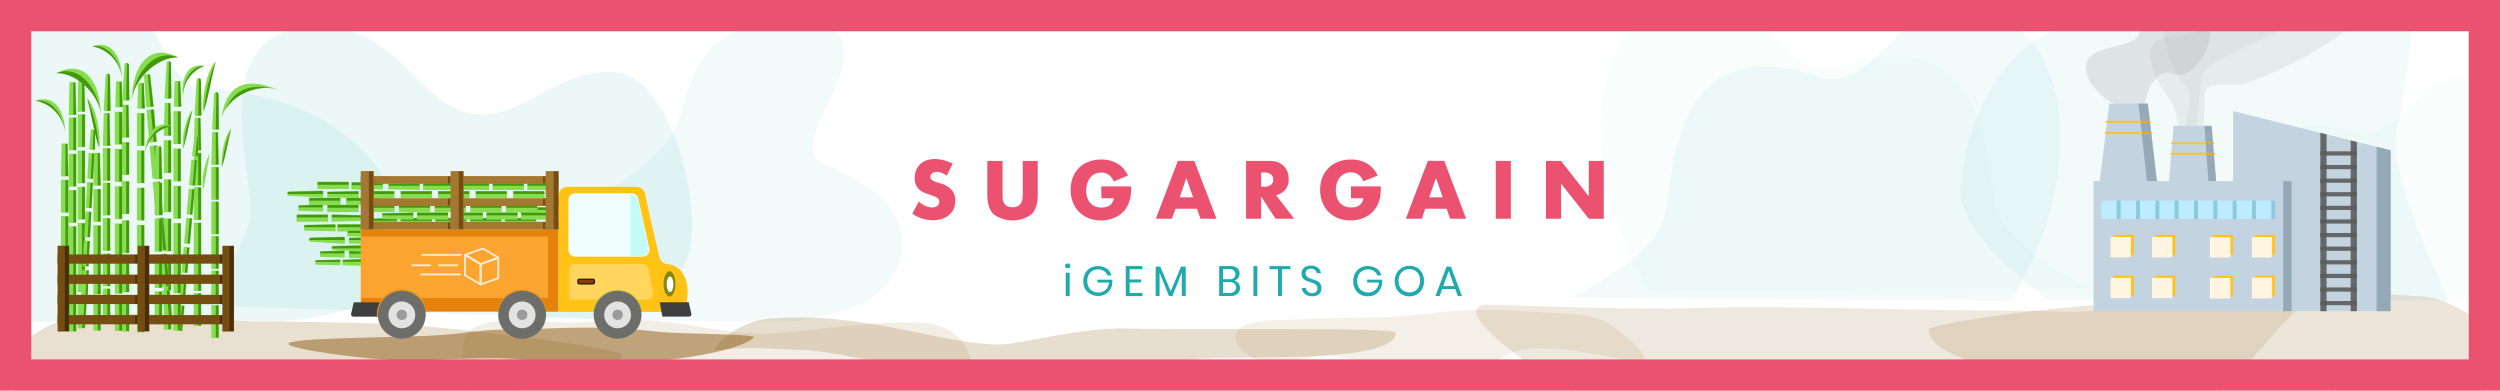 <svg xmlns="http://www.w3.org/2000/svg" xmlns:xlink="http://www.w3.org/1999/xlink" viewBox="0 0 640 100"><defs><style>.cls-1,.cls-31,.cls-41{fill:none;}.cls-19,.cls-2{fill:#fff;}.cls-3,.cls-4{fill:#3bb7b1;}.cls-10,.cls-3{opacity:0.1;}.cls-4{opacity:0.07;}.cls-5{fill:#79d1ca;opacity:0.15;}.cls-6{fill:#7de2db;opacity:0.05;}.cls-10,.cls-11,.cls-12,.cls-13,.cls-7,.cls-8,.cls-9{fill:#8e5c13;}.cls-7{opacity:0.5;}.cls-38,.cls-8{opacity:0.19;}.cls-9{opacity:0.16;}.cls-11{opacity:0.11;}.cls-12{opacity:0.2;}.cls-13{opacity:0.14;}.cls-14{fill:#87dd50;}.cls-15{fill:#43990b;}.cls-16{fill:#fca430;}.cls-17{fill:#ffc215;}.cls-18{fill:#e5820c;}.cls-19{opacity:0.31;}.cls-20{fill:#f0fffe;}.cls-21{clip-path:url(#clip-path);}.cls-22{fill:#c3fcf6;}.cls-23{fill:#3f3f3f;}.cls-24{fill:#e5921a;}.cls-25{fill:#6d6d6c;}.cls-26{fill:#e2e2e2;}.cls-27{fill:#9b9b9b;}.cls-28{fill:#ccc836;}.cls-29{fill:#838911;}.cls-30{opacity:0.76;}.cls-31{stroke:#fff;}.cls-31,.cls-41{stroke-linecap:round;stroke-linejoin:round;stroke-width:0.5px;}.cls-32{fill:#873e0c;stroke:#000;stroke-miterlimit:10;stroke-width:0.25px;}.cls-33{fill:#a37831;}.cls-34{fill:#754d12;}.cls-35{fill:#492e0b;}.cls-36,.cls-37,.cls-38{fill:#bababa;}.cls-36{opacity:0.36;}.cls-37{opacity:0.22;}.cls-39{fill:#c3d3e0;}.cls-40{fill:#95a9b7;}.cls-41{stroke:#ffc215;}.cls-41,.cls-46{opacity:0.9;}.cls-42{fill:#e8a613;}.cls-43{fill:#fff5e1;}.cls-44{fill:#bdebff;}.cls-45{fill:#8dcad8;}.cls-46{fill:#5b5b5b;}.cls-47{fill:#ea526f;}.cls-48{fill:#1faaad;}</style><clipPath id="clip-path"><path class="cls-1" d="M164.36,65.58H147.43a1.7,1.7,0,0,1-1.7-1.7V51.38a1.7,1.7,0,0,1,1.7-1.71h14.15A1.7,1.7,0,0,1,163.24,51L166,63.51A1.7,1.7,0,0,1,164.36,65.58Z"/></clipPath></defs><g id="TITLE"><rect class="cls-2" width="640" height="100"/></g><g id="Layer_23" data-name="Layer 23"><g id="cloud_bg" data-name="cloud bg"><path class="cls-3" d="M51.19,78.11S62.11,66,63.93,55.86,50,4.26,84.38,7c16.2,1.28,21.49,15.71,32.15,20.71,14.54,6.81,23.67-9.78,40.13-9.27,14.08.44,20.73,27.78,20.58,39.75-.27,21.45-23.66,23.41-23.66,23.41h0Z"/><path class="cls-4" d="M129.37,81.59s6.84-14.85,11.48-22.73c6.51-11.07,11.25-3.22,29.51-22,7.46-7.7,2.3-30.31,30.43-31.23,34.94-1.14-2.18,30.7,9.76,36.05C222,46.78,231,52.08,230.87,62.76c-.24,19.15-31.14,19.64-31.14,19.64h0Z"/><path class="cls-4" d="M524.54,76.74S502,61.2,502,49.25,510.16-.37,549.54,4.67C563.43,6.45,585.28-20,599.31-20.67c30.55-1.53,14,45.8,14,57.75S627,77,627,77Z"/><path class="cls-5" d="M-21.78,82.36S-2.5,60.58-2.5,49.28-35.8-19.89,14.11-19.89c20.7,0,25.79,42.16,37.3,42.57,25.33.9,51.3,13.21,52.46,42.41.64,15.81-33.09,17.27-33.09,17.27Z"/><path class="cls-6" d="M535.08,73.74S513.14,64,510.77,52.26s-2-47.73-39.6-34.95C457.9,21.82,449-3.23,435.07-1.13,404.83,3.44,409,36.43,411.34,48.15s10.81,26.49,10.81,26.49Z"/><path class="cls-6" d="M555.39,76.16s16.38-7.3,18.15-16S575,24.48,603.11,34c9.91,3.37,16.58-15.33,26.95-13.77,22.58,3.42,19.49,28.05,17.71,36.8s-8.06,19.78-8.06,19.78Z"/><path class="cls-4" d="M402,76.18s21.93-9.76,24.31-21.47,2-47.73,39.59-35C479.13,24.26,488.07-.79,502,1.31c30.24,4.58,26.1,37.57,23.73,49.28s-10.81,26.49-10.81,26.49Z"/></g><g id="ground"><path class="cls-7" d="M192.94,86.44c-5.23,4.46-26.61,6.48-37.58,7-9.64.41-22-1.75-27.54-1.79-11.38-.07-20.33,1-25.2.72-11.05-.6-28.77-3-28.77-4.38s21.89-1.53,35.11-2c8.89-.34,14.83-1.65,18.86-1.6,11.47.14,22.13-1.58,40.62.53C175.33,85.62,194.15,85.41,192.94,86.44Z"/><path class="cls-8" d="M2.1,92.43C4.42,93.5.17,112.43,14.39,113c11.85.44,32.09-3.3,51-3.75,14.75-.34,38.13-7,44.43-7.31,14.32-.6,49.22-3.66,49.24-11.24,0-1.48-44.07-7.33-61.2-7.85-11.52-.35-25.64-.59-30.86-.54-14.86.15-23-3.36-46.92-1.24C11.16,81.8.4,91.65,2.1,92.43Z"/><path class="cls-9" d="M638.82,87.44c-2.32,1.07,1.93,20-12.29,20.52-11.85.43-31.73-11.51-50.67-12-14.75-.34-38.48,1.16-44.78.89-14.32-.59-37.27-4.9-37.29-12.49,0-1.47,32.12-6.08,49.25-6.6,11.52-.34,25.64-.58,30.86-.53,14.86.14,23-3.36,46.92-1.25C629.76,76.81,640.52,86.65,638.82,87.44Z"/><path class="cls-10" d="M413.08,83.71c1.76,1.33,14.84,11.07,2.86,8.43-40.68-9-28.06,5.44-44.38,5.23-12.71-.16-24.92-6.12-30.35-6.29-12.35-.39-12.08,6.73-22.92-1.15-1-.74-7-7.32,7.76-7.92,9.92-.4,20.87-.72,25.37-.73,12.81,0,19.77-3.1,40.42-1.49C399.55,80.38,407.66,79.62,413.08,83.71Z"/><path class="cls-11" d="M119.76,84.92c-2.25,1.69-4.12,26.07,11.42,23.9,56.2-7.85,33.71-1.33,54.59-1.6C202,107,210,117.42,217,117.21c15.8-.49,30,3,31-13.56.11-1.62,5.85-20.29-13-21.05-12.7-.52-33.13,2.86-38.89,2.85-16.39,0-21-5.09-47.46-3C138.8,83.18,126.7,79.68,119.76,84.92Z"/><path class="cls-12" d="M183.52,89.58c10-.71,7.72-.52,21.94,0,11.86.44,32.63,7.4,51.56,7,14.75-.35,44.91-4.56,51.21-4.82,14.32-.6,49,1,49.06-6.6,0-1.48-51.56-.56-68.69-1.07-11.52-.35-27.24,4-32.47,4.1-14.86.14-35.28-8.71-59.23-6.6C188,82.34,181.65,89.71,183.52,89.58Z"/><path class="cls-13" d="M381.38,78c8.95.21,37.69,1.42,51.91.89,11.85-.43,31-.21,50,.23,14.75.34,38.12.4,44.42.67,14.33.59,67.2-6.67,61.55-1.61C576.73,89.35,565,110.47,547.83,111c-11.52.35-64-7.62-69.22-7.67-14.86-.14-41,3.71-64.94,1.6C404.73,104.13,366.21,77.63,381.38,78Z"/></g><g id="cane"><rect class="cls-14" x="15.62" y="46.03" width="1.95" height="8.42"/><rect class="cls-15" x="16.75" y="46.11" width="0.71" height="8.23"/><polygon class="cls-14" points="17.57 45.16 15.62 45.16 15.78 36.75 17.37 36.75 17.57 45.16"/><polygon class="cls-15" points="17.46 45.07 16.75 45.07 16.75 36.84 17.25 36.84 17.46 45.07"/><rect class="cls-14" x="15.62" y="55.31" width="1.95" height="8.42"/><rect class="cls-15" x="16.75" y="55.4" width="0.71" height="8.23"/><rect class="cls-14" x="15.62" y="73.87" width="1.95" height="8.42"/><rect class="cls-15" x="16.75" y="73.96" width="0.71" height="8.23"/><rect class="cls-14" x="15.62" y="64.59" width="1.95" height="8.42"/><rect class="cls-15" x="16.75" y="64.68" width="0.71" height="8.23"/><rect class="cls-14" x="23.89" y="48.39" width="1.95" height="8.42"/><rect class="cls-15" x="25.02" y="48.48" width="0.71" height="8.23"/><polygon class="cls-14" points="25.84 47.53 23.89 47.53 24.05 39.11 25.64 39.11 25.84 47.53"/><polygon class="cls-15" points="25.73 47.43 25.02 47.43 25.02 39.2 25.53 39.2 25.73 47.43"/><rect class="cls-14" x="23.89" y="57.67" width="1.95" height="8.42"/><rect class="cls-15" x="25.02" y="57.77" width="0.71" height="8.23"/><rect class="cls-14" x="23.89" y="76.23" width="1.95" height="8.42"/><rect class="cls-15" x="25.02" y="76.32" width="0.71" height="8.23"/><rect class="cls-14" x="23.89" y="66.95" width="1.95" height="8.42"/><rect class="cls-15" x="25.02" y="67.04" width="0.71" height="8.23"/><rect class="cls-14" x="19.87" y="47.8" width="1.95" height="8.42"/><rect class="cls-15" x="21.01" y="47.89" width="0.71" height="8.23"/><polygon class="cls-14" points="21.82 28.62 19.87 28.62 20.03 20.2 21.62 20.2 21.82 28.62"/><polygon class="cls-15" points="21.72 28.53 21.01 28.53 21.01 20.3 21.51 20.3 21.72 28.53"/><rect class="cls-14" x="19.87" y="57.08" width="1.95" height="8.42"/><rect class="cls-15" x="21.01" y="57.18" width="0.71" height="8.23"/><rect class="cls-14" x="19.87" y="29.25" width="1.95" height="8.42"/><rect class="cls-15" x="21.01" y="29.33" width="0.71" height="8.23"/><rect class="cls-14" x="19.87" y="38.53" width="1.95" height="8.42"/><rect class="cls-15" x="21.01" y="38.62" width="0.71" height="8.23"/><rect class="cls-14" x="19.87" y="75.64" width="1.95" height="8.42"/><rect class="cls-15" x="21.01" y="75.73" width="0.71" height="8.23"/><rect class="cls-14" x="19.87" y="66.36" width="1.95" height="8.42"/><rect class="cls-15" x="21.01" y="66.45" width="0.71" height="8.23"/><rect class="cls-14" x="41.93" y="35.89" width="1.95" height="8.42"/><rect class="cls-15" x="43.06" y="35.98" width="0.71" height="8.23"/><rect class="cls-14" x="41.93" y="45.91" width="1.95" height="8.42"/><rect class="cls-15" x="43.06" y="46" width="0.71" height="8.23"/><rect class="cls-14" x="41.93" y="55.93" width="1.95" height="8.42"/><rect class="cls-15" x="43.06" y="56.03" width="0.71" height="8.23"/><rect class="cls-14" x="41.93" y="65.95" width="1.95" height="8.42"/><rect class="cls-15" x="43.06" y="66.05" width="0.71" height="8.23"/><rect class="cls-14" x="41.93" y="75.97" width="1.95" height="8.42"/><rect class="cls-15" x="43.06" y="76.07" width="0.71" height="8.23"/><polygon class="cls-14" points="43.88 34.76 41.93 34.76 42.15 26.34 43.69 26.34 43.88 34.76"/><polygon class="cls-15" points="43.77 34.67 43.06 34.67 43.06 26.44 43.59 26.44 43.77 34.67"/><path class="cls-14" d="M43.54,25.29h-1a.37.37,0,0,1-.4-.32l.5-8.78c0-.18.2-.52.42-.52h.21a.56.56,0,0,1,.48.43L43.93,25A.36.36,0,0,1,43.54,25.29Z"/><path class="cls-15" d="M43.84,25.07c0,.17-.78.12-.78.12l.18-9.55a.93.93,0,0,1,.47.36C43.84,16.26,43.76,22.71,43.84,25.07Z"/><rect class="cls-14" x="54.1" y="42.74" width="1.95" height="8.42"/><rect class="cls-15" x="55.23" y="42.84" width="0.71" height="8.23"/><rect class="cls-14" x="54.1" y="51.58" width="1.95" height="8.42"/><rect class="cls-15" x="55.23" y="51.68" width="0.71" height="8.23"/><rect class="cls-14" x="54.1" y="60.42" width="1.95" height="8.42"/><rect class="cls-15" x="55.23" y="60.52" width="0.71" height="8.23"/><rect class="cls-14" x="54.1" y="69.26" width="1.95" height="8.42"/><rect class="cls-15" x="55.23" y="69.36" width="0.71" height="8.23"/><rect class="cls-14" x="54.1" y="78.1" width="1.95" height="8.42"/><rect class="cls-15" x="55.23" y="78.19" width="0.71" height="8.23"/><polygon class="cls-14" points="56.05 42.2 54.1 42.2 54.32 33.79 55.86 33.79 56.05 42.2"/><polygon class="cls-15" points="55.94 42.11 55.23 42.11 55.23 33.88 55.76 33.88 55.94 42.11"/><path class="cls-14" d="M55.71,33.21h-1a.37.37,0,0,1-.4-.32l.5-8.78c0-.18.2-.52.42-.52h.21a.55.55,0,0,1,.48.42l.22,8.88A.36.36,0,0,1,55.71,33.21Z"/><path class="cls-15" d="M56,33c0,.17-.78.12-.78.12l.18-9.55a1,1,0,0,1,.47.35C56,24.17,55.93,30.62,56,33Z"/><rect class="cls-14" x="49.61" y="39.08" width="1.95" height="8.42"/><rect class="cls-15" x="50.74" y="39.17" width="0.71" height="8.23"/><rect class="cls-14" x="49.61" y="47.92" width="1.95" height="8.42"/><rect class="cls-15" x="50.74" y="48.01" width="0.71" height="8.23"/><rect class="cls-14" x="49.61" y="57" width="1.95" height="8.42"/><rect class="cls-15" x="50.74" y="57.09" width="0.71" height="8.23"/><rect class="cls-14" x="49.61" y="66.07" width="1.95" height="8.42"/><rect class="cls-15" x="50.74" y="66.16" width="0.71" height="8.23"/><rect class="cls-14" x="49.61" y="75.03" width="1.95" height="8.42"/><rect class="cls-15" x="50.74" y="75.12" width="0.71" height="8.23"/><polygon class="cls-14" points="51.56 38.54 49.61 38.54 49.83 30.13 51.37 30.13 51.56 38.54"/><polygon class="cls-15" points="51.45 38.45 50.74 38.45 50.74 30.22 51.27 30.22 51.45 38.45"/><path class="cls-14" d="M51.22,29.66h-1a.37.37,0,0,1-.4-.32l.5-8.78c0-.18.2-.52.42-.52h.21a.54.54,0,0,1,.48.43l.22,8.87A.36.36,0,0,1,51.22,29.66Z"/><path class="cls-15" d="M51.52,29.44c0,.18-.78.12-.78.12L50.92,20a.93.93,0,0,1,.47.36C51.52,20.63,51.44,27.08,51.52,29.44Z"/><rect class="cls-14" x="26.33" y="37.9" width="1.95" height="8.42"/><rect class="cls-15" x="27.46" y="37.99" width="0.71" height="8.23"/><rect class="cls-14" x="26.33" y="46.74" width="1.95" height="8.42"/><rect class="cls-15" x="27.46" y="46.83" width="0.71" height="8.23"/><rect class="cls-14" x="26.33" y="55.81" width="1.95" height="8.42"/><rect class="cls-15" x="27.46" y="55.91" width="0.71" height="8.23"/><rect class="cls-14" x="26.33" y="64.89" width="1.95" height="8.42"/><rect class="cls-15" x="27.46" y="64.98" width="0.71" height="8.23"/><rect class="cls-14" x="26.33" y="73.85" width="1.95" height="8.42"/><rect class="cls-15" x="27.46" y="73.94" width="0.71" height="8.23"/><polygon class="cls-14" points="28.28 37.36 26.33 37.36 26.55 28.94 28.09 28.94 28.28 37.36"/><polygon class="cls-15" points="28.17 37.27 27.46 37.27 27.46 29.04 28 29.04 28.17 37.27"/><path class="cls-14" d="M27.94,28.48h-1a.37.37,0,0,1-.4-.32l.5-8.78c0-.18.2-.52.42-.52h.21a.54.54,0,0,1,.48.43l.23,8.87A.37.37,0,0,1,27.94,28.48Z"/><path class="cls-15" d="M28.25,28.26c0,.17-.79.12-.79.12l.18-9.55a.93.93,0,0,1,.47.36C28.24,19.45,28.16,25.9,28.25,28.26Z"/><rect class="cls-14" x="47.4" y="55.8" width="1.53" height="6.6" transform="translate(5.33 -3.97) rotate(5)"/><rect class="cls-15" x="48.29" y="55.91" width="0.56" height="6.45" transform="translate(5.34 -4.01) rotate(5)"/><rect class="cls-14" x="48.05" y="48.35" width="1.53" height="6.6" transform="translate(4.69 -4.06) rotate(5)"/><rect class="cls-15" x="48.94" y="48.48" width="0.56" height="6.45" transform="translate(4.69 -4.09) rotate(5)"/><rect class="cls-14" x="48.7" y="40.9" width="1.53" height="6.6" transform="translate(4.04 -4.14) rotate(5)"/><rect class="cls-15" x="49.59" y="41.01" width="0.56" height="6.45" transform="translate(4.04 -4.18) rotate(5)"/><polygon class="cls-14" points="50.69 40.1 49.17 39.97 49.76 34.83 50.92 34.93 50.69 40.1"/><polygon class="cls-15" points="50.63 40.02 50.04 39.97 50.48 34.96 50.84 34.99 50.63 40.02"/><rect class="cls-14" x="46.74" y="63.26" width="1.53" height="6.6" transform="translate(5.98 -3.89) rotate(5)"/><rect class="cls-15" x="47.63" y="63.37" width="0.56" height="6.45" transform="translate(5.99 -3.92) rotate(5)"/><rect class="cls-14" x="46.09" y="70.71" width="1.53" height="6.6" transform="translate(6.63 -3.8) rotate(5)"/><rect class="cls-15" x="46.98" y="70.82" width="0.56" height="6.45" transform="translate(6.63 -3.84) rotate(5)"/><rect class="cls-14" x="45.44" y="78.17" width="1.53" height="6.6" transform="translate(7.28 -3.72) rotate(5)"/><rect class="cls-15" x="46.33" y="78.27" width="0.56" height="6.45" transform="translate(7.28 -3.75) rotate(5)"/><rect class="cls-14" x="21.73" y="54.15" width="1.53" height="6.6" transform="translate(3.04 -1.1) rotate(3)"/><rect class="cls-15" x="22.62" y="54.24" width="0.56" height="6.45" transform="translate(3.04 -1.12) rotate(3)"/><rect class="cls-14" x="22.12" y="46.67" width="1.53" height="6.6" transform="translate(2.65 -1.13) rotate(3)"/><rect class="cls-15" x="23.01" y="46.79" width="0.56" height="6.45" transform="translate(2.65 -1.15) rotate(3)"/><rect class="cls-14" x="22.51" y="39.2" width="1.53" height="6.6" transform="translate(2.26 -1.16) rotate(3)"/><rect class="cls-15" x="23.4" y="39.3" width="0.56" height="6.45" transform="translate(2.26 -1.18) rotate(3)"/><polygon class="cls-14" points="24.36 38.37 22.83 38.29 23.25 33.13 24.41 33.19 24.36 38.37"/><polygon class="cls-15" points="24.29 38.29 23.71 38.26 23.97 33.23 24.33 33.25 24.29 38.29"/><rect class="cls-14" x="21.34" y="61.62" width="1.53" height="6.6" transform="translate(3.43 -1.07) rotate(3)"/><rect class="cls-15" x="22.23" y="61.71" width="0.56" height="6.45" transform="translate(3.43 -1.09) rotate(3)"/><rect class="cls-14" x="20.95" y="69.09" width="1.53" height="6.6" transform="translate(3.82 -1.04) rotate(3)"/><rect class="cls-15" x="21.84" y="69.19" width="0.56" height="6.45" transform="matrix(1, 0.05, -0.05, 1, 3.82, -1.06)"/><rect class="cls-14" x="20.55" y="76.56" width="1.53" height="6.6" transform="translate(4.21 -1.01) rotate(3)"/><rect class="cls-15" x="21.44" y="76.66" width="0.56" height="6.45" transform="translate(4.21 -1.03) rotate(3)"/><rect class="cls-14" x="31.18" y="36.36" width="1.95" height="8.42"/><rect class="cls-15" x="32.31" y="36.46" width="0.71" height="8.23"/><rect class="cls-14" x="31.18" y="46.38" width="1.95" height="8.42"/><rect class="cls-15" x="32.31" y="46.48" width="0.71" height="8.23"/><rect class="cls-14" x="31.18" y="56.4" width="1.95" height="8.42"/><rect class="cls-15" x="32.31" y="56.5" width="0.71" height="8.23"/><rect class="cls-14" x="31.18" y="66.43" width="1.95" height="8.42"/><rect class="cls-15" x="32.31" y="66.52" width="0.71" height="8.23"/><rect class="cls-14" x="31.18" y="76.45" width="1.95" height="8.42"/><rect class="cls-15" x="32.31" y="76.54" width="0.71" height="8.23"/><polygon class="cls-14" points="33.13 35.23 31.18 35.23 31.4 26.82 32.93 26.82 33.13 35.23"/><polygon class="cls-15" points="33.02 35.14 32.31 35.14 32.31 26.91 32.84 26.91 33.02 35.14"/><path class="cls-14" d="M32.79,25.76H31.74a.36.36,0,0,1-.39-.32l.5-8.78c0-.18.2-.52.41-.52h.21a.56.56,0,0,1,.49.43l.22,8.87A.36.36,0,0,1,32.79,25.76Z"/><path class="cls-15" d="M33.09,25.54c0,.18-.78.13-.78.13l.17-9.55a.9.9,0,0,1,.48.35C33.09,16.73,33,23.18,33.09,25.54Z"/><rect class="cls-14" x="29.38" y="47.68" width="1.95" height="8.42"/><rect class="cls-15" x="30.52" y="47.77" width="0.71" height="8.23"/><rect class="cls-14" x="29.38" y="38.13" width="1.95" height="8.42"/><rect class="cls-15" x="30.52" y="38.26" width="0.71" height="8.23"/><rect class="cls-14" x="29.38" y="28.59" width="1.95" height="8.42"/><rect class="cls-15" x="30.52" y="28.68" width="0.71" height="8.23"/><polygon class="cls-14" points="31.46 27.46 29.51 27.46 29.7 20.86 31.18 20.86 31.46 27.46"/><polygon class="cls-15" points="31.37 27.37 30.62 27.37 30.62 20.94 31.09 20.94 31.37 27.37"/><rect class="cls-14" x="29.38" y="57.22" width="1.95" height="8.42"/><rect class="cls-15" x="30.52" y="57.32" width="0.71" height="8.23"/><rect class="cls-14" x="29.38" y="66.77" width="1.95" height="8.42"/><rect class="cls-15" x="30.52" y="66.86" width="0.71" height="8.23"/><rect class="cls-14" x="29.38" y="76.32" width="1.95" height="8.42"/><rect class="cls-15" x="30.52" y="76.41" width="0.71" height="8.23"/><rect class="cls-14" x="35.06" y="48.03" width="1.95" height="8.42"/><rect class="cls-15" x="36.19" y="48.13" width="0.71" height="8.23"/><rect class="cls-14" x="35.06" y="38.49" width="1.95" height="8.42"/><rect class="cls-15" x="36.19" y="38.61" width="0.71" height="8.23"/><rect class="cls-14" x="35.06" y="28.94" width="1.95" height="8.42"/><rect class="cls-15" x="36.19" y="29.04" width="0.71" height="8.23"/><polygon class="cls-14" points="37.13 27.81 35.18 27.81 35.37 21.22 36.85 21.22 37.13 27.81"/><polygon class="cls-15" points="37.04 27.72 36.3 27.72 36.3 21.3 36.76 21.3 37.04 27.72"/><rect class="cls-14" x="35.06" y="57.58" width="1.95" height="8.42"/><rect class="cls-15" x="36.19" y="57.67" width="0.71" height="8.23"/><rect class="cls-14" x="35.06" y="67.12" width="1.95" height="8.42"/><rect class="cls-15" x="36.19" y="67.22" width="0.71" height="8.23"/><rect class="cls-14" x="35.06" y="76.67" width="1.95" height="8.42"/><rect class="cls-15" x="36.19" y="76.76" width="0.71" height="8.23"/><rect class="cls-14" x="17.62" y="48.63" width="1.95" height="8.42"/><rect class="cls-15" x="18.76" y="48.71" width="0.71" height="8.23"/><polygon class="cls-14" points="19.57 29.45 17.62 29.45 17.79 21.03 19.38 21.03 19.57 29.45"/><polygon class="cls-15" points="19.47 29.35 18.76 29.35 18.76 21.13 19.26 21.13 19.47 29.35"/><rect class="cls-14" x="17.62" y="57.91" width="1.95" height="8.42"/><rect class="cls-15" x="18.76" y="58" width="0.71" height="8.23"/><rect class="cls-14" x="17.62" y="30.08" width="1.95" height="8.42"/><rect class="cls-15" x="18.76" y="30.16" width="0.71" height="8.23"/><rect class="cls-14" x="17.62" y="39.36" width="1.95" height="8.42"/><rect class="cls-15" x="18.76" y="39.45" width="0.71" height="8.23"/><rect class="cls-14" x="17.62" y="76.47" width="1.95" height="8.42"/><rect class="cls-15" x="18.76" y="76.56" width="0.71" height="8.23"/><rect class="cls-14" x="17.62" y="67.19" width="1.95" height="8.42"/><rect class="cls-15" x="18.76" y="67.28" width="0.71" height="8.23"/><rect class="cls-14" x="39.47" y="46.5" width="1.95" height="8.42" transform="translate(-4.27 3.72) rotate(-5)"/><rect class="cls-15" x="40.61" y="46.54" width="0.71" height="8.23" transform="translate(-4.26 3.76) rotate(-5)"/><polygon class="cls-14" points="39.38 27.33 37.44 27.5 36.87 19.1 38.45 18.96 39.38 27.33"/><polygon class="cls-15" points="39.27 27.24 38.56 27.3 37.85 19.11 38.35 19.06 39.27 27.24"/><rect class="cls-14" x="40.28" y="55.75" width="1.95" height="8.42" transform="translate(-5.07 3.82) rotate(-5)"/><rect class="cls-15" x="41.42" y="55.8" width="0.71" height="8.23" transform="translate(-5.06 3.87) rotate(-5)"/><rect class="cls-14" x="37.86" y="28.02" width="1.95" height="8.42" transform="translate(-2.66 3.51) rotate(-5)"/><rect class="cls-15" x="38.99" y="28.06" width="0.71" height="8.23" transform="translate(-2.65 3.55) rotate(-5)"/><rect class="cls-14" x="38.67" y="37.27" width="1.95" height="8.42" transform="translate(-3.46 3.61) rotate(-5)"/><rect class="cls-15" x="39.8" y="37.31" width="0.71" height="8.23" transform="translate(-3.46 3.66) rotate(-5)"/><rect class="cls-14" x="41.9" y="74.24" width="1.95" height="8.42" transform="translate(-6.67 4.04) rotate(-5)"/><rect class="cls-15" x="43.03" y="74.28" width="0.71" height="8.23" transform="translate(-6.67 4.08) rotate(-5)"/><rect class="cls-14" x="41.09" y="64.99" width="1.95" height="8.42" transform="translate(-5.87 3.93) rotate(-5)"/><rect class="cls-15" x="42.23" y="65.04" width="0.71" height="8.23" transform="translate(-5.86 3.97) rotate(-5)"/><rect class="cls-14" x="44.39" y="47.56" width="1.95" height="8.42"/><rect class="cls-15" x="45.53" y="47.66" width="0.71" height="8.23"/><rect class="cls-14" x="44.39" y="38.02" width="1.95" height="8.42"/><rect class="cls-15" x="45.53" y="38.14" width="0.71" height="8.23"/><rect class="cls-14" x="44.39" y="28.47" width="1.95" height="8.42"/><rect class="cls-15" x="45.53" y="28.56" width="0.71" height="8.23"/><polygon class="cls-14" points="46.47 27.34 44.52 27.34 44.7 20.75 46.19 20.75 46.47 27.34"/><polygon class="cls-15" points="46.38 27.25 45.63 27.25 45.63 20.82 46.09 20.82 46.38 27.25"/><rect class="cls-14" x="44.39" y="57.11" width="1.95" height="8.42"/><rect class="cls-15" x="45.53" y="57.2" width="0.71" height="8.23"/><rect class="cls-14" x="44.39" y="66.65" width="1.95" height="8.42"/><rect class="cls-15" x="45.53" y="66.75" width="0.71" height="8.23"/><rect class="cls-14" x="44.39" y="76.2" width="1.95" height="8.42"/><rect class="cls-15" x="45.53" y="76.29" width="0.71" height="8.23"/><rect class="cls-14" x="39.6" y="46.74" width="1.95" height="8.42"/><rect class="cls-15" x="40.74" y="46.82" width="0.71" height="8.23"/><polygon class="cls-14" points="41.55 45.87 39.6 45.87 39.77 37.46 41.35 37.46 41.55 45.87"/><polygon class="cls-15" points="41.45 45.78 40.74 45.78 40.74 37.55 41.24 37.55 41.45 45.78"/><rect class="cls-14" x="39.6" y="56.02" width="1.95" height="8.42"/><rect class="cls-15" x="40.74" y="56.11" width="0.71" height="8.23"/><rect class="cls-14" x="39.6" y="74.58" width="1.95" height="8.42"/><rect class="cls-15" x="40.74" y="74.67" width="0.71" height="8.23"/><rect class="cls-14" x="39.6" y="65.3" width="1.95" height="8.42"/><rect class="cls-15" x="40.74" y="65.39" width="0.71" height="8.23"/><path class="cls-14" d="M56.67,30.18c1.71-5.69,9.1-8.84,14.33-7.26C62.42,19.38,57.82,22.15,56.67,30.18Z"/><path class="cls-15" d="M56.67,30.18c1.71-5.69,9.23-8.85,14.22-7.3C62.65,20.82,59.15,23.72,56.67,30.18Z"/><path class="cls-14" d="M45.57,14.68c-6.17-.2-11.72,6-11.88,11.7C33.79,16.09,38.6,11,45.57,14.68Z"/><path class="cls-15" d="M45.57,14.68c-5.64-.09-11.77,6.15-11.89,11.57C34.2,19,39.35,12.21,45.57,14.68Z"/><path class="cls-14" d="M14.45,18.72c5.9-.19,11.22,5.77,11.38,11.2C25.72,20.07,21.13,15.23,14.45,18.72Z"/><path class="cls-15" d="M14.45,18.72c5.4-.09,11.27,5.89,11.39,11.08C25.34,22.85,20.4,16.36,14.45,18.72Z"/><path class="cls-14" d="M52.39,16.86c-5.17-.89-6.08,4.45-5.52,8.24A8.27,8.27,0,0,1,52.39,16.86Z"/><path class="cls-15" d="M52.39,16.86c-3.66.05-5.73,4.09-5.52,8.24A8.27,8.27,0,0,1,52.39,16.86Z"/><path class="cls-14" d="M44.12,32.28c-4.88-1.91-6.84,3.14-7,7A8.24,8.24,0,0,1,44.12,32.28Z"/><path class="cls-15" d="M44.12,32.28c-3.6-.69-6.42,2.86-7,7A8.24,8.24,0,0,1,44.12,32.28Z"/><path class="cls-14" d="M9.08,25.78c5.62-1.91,7.58,3.91,7.62,8.25A9.36,9.36,0,0,0,9.08,25.78Z"/><path class="cls-15" d="M9.08,25.78c4.1-.59,7.12,3.57,7.62,8.25A9.36,9.36,0,0,0,9.08,25.78Z"/><path class="cls-14" d="M23.62,11.84c5.61-1.91,7.57,3.9,7.61,8.24A9.34,9.34,0,0,0,23.62,11.84Z"/><path class="cls-15" d="M23.62,11.84c4.1-.59,7.11,3.56,7.61,8.24A9.34,9.34,0,0,0,23.62,11.84Z"/><path class="cls-14" d="M55.21,15.74c-.59,2.79-2.22,9.92-3.12,13m3.12-13c-2.5,2.55-3.65,10-3.12,13"/><path class="cls-15" d="M55.17,15.76c-.75,2.72-1.94,9.58-2.94,12.56m2.94-12.56a40.24,40.24,0,0,0-2.94,12.56"/><path class="cls-14" d="M22.3,25.08c.59,2.79,2.23,9.91,3.12,13m-3.12-13c2.5,2.54,3.66,10,3.12,13"/><path class="cls-15" d="M22.34,25.1c.75,2.72,1.94,9.58,2.94,12.55M22.34,25.1a40.18,40.18,0,0,1,2.94,12.55"/><path class="cls-14" d="M49.26,28.19c-.45,2.15-1.71,7.63-2.4,10m2.4-10c-1.92,2-2.81,7.73-2.4,10"/><path class="cls-15" d="M49.23,28.2c-.58,2.1-1.49,7.38-2.26,9.66m2.26-9.66A30.92,30.92,0,0,0,47,37.86"/><path class="cls-14" d="M59.19,32.92c-.46,2.14-1.71,7.63-2.4,10m2.4-10c-1.93,2-2.81,7.72-2.4,10"/><path class="cls-15" d="M59.16,32.93c-.58,2.09-1.49,7.37-2.26,9.66m2.26-9.66a30.92,30.92,0,0,0-2.26,9.66"/><path class="cls-14" d="M53.68,39.26c-.29,2.2-1.22,7.23-1.61,9.19m1.61-9.19c-1.09,1.83-2.4,7-1.61,9.19"/></g><g id="hori_cane" data-name="hori cane"><rect class="cls-14" x="105.63" y="52.65" width="1.87" height="8.07" transform="translate(49.88 163.25) rotate(-90)"/><rect class="cls-15" x="106.21" y="52.25" width="0.68" height="7.89" transform="translate(50.36 162.74) rotate(-90)"/><polygon class="cls-14" points="101.7 55.75 101.7 57.62 93.63 57.46 93.63 55.94 101.7 55.75"/><polygon class="cls-15" points="101.61 55.85 101.61 56.53 93.72 56.53 93.72 56.05 101.61 55.85"/><rect class="cls-14" x="114.52" y="52.65" width="1.87" height="8.07" transform="translate(58.77 172.14) rotate(-90)"/><rect class="cls-15" x="115.12" y="52.25" width="0.68" height="7.89" transform="translate(59.27 171.65) rotate(-90)"/><rect class="cls-14" x="132.31" y="52.65" width="1.87" height="8.07" transform="translate(76.56 189.93) rotate(-90)"/><rect class="cls-15" x="132.9" y="52.25" width="0.68" height="7.89" transform="translate(77.05 189.43) rotate(-90)"/><rect class="cls-14" x="123.42" y="52.65" width="1.87" height="8.07" transform="translate(67.67 181.04) rotate(-90)"/><rect class="cls-15" x="124.01" y="52.25" width="0.68" height="7.89" transform="translate(68.16 180.54) rotate(-90)"/><rect class="cls-14" x="105.17" y="49.31" width="1.87" height="8.07" transform="translate(52.77 159.45) rotate(-90)"/><rect class="cls-15" x="105.77" y="48.9" width="0.68" height="7.89" transform="translate(53.26 158.95) rotate(-90)"/><rect class="cls-14" x="96.02" y="49.31" width="1.87" height="8.07" transform="translate(43.62 150.3) rotate(-90)"/><rect class="cls-15" x="96.64" y="48.9" width="0.68" height="7.89" transform="translate(44.14 149.83) rotate(-90)"/><rect class="cls-14" x="96.02" y="45.78" width="1.87" height="8.07" transform="translate(47.15 146.77) rotate(-90)"/><rect class="cls-15" x="96.62" y="45.38" width="0.68" height="7.89" transform="translate(47.64 146.28) rotate(-90)"/><rect class="cls-14" x="105.63" y="45.78" width="1.87" height="8.07" transform="translate(56.75 156.37) rotate(-90)"/><rect class="cls-15" x="106.22" y="45.38" width="0.68" height="7.89" transform="translate(57.24 155.88) rotate(-90)"/><rect class="cls-14" x="115.23" y="45.78" width="1.87" height="8.07" transform="translate(66.36 165.98) rotate(-90)"/><rect class="cls-15" x="115.83" y="45.38" width="0.68" height="7.89" transform="translate(66.85 165.49) rotate(-90)"/><rect class="cls-14" x="124.84" y="45.78" width="1.87" height="8.07" transform="translate(75.96 175.58) rotate(-90)"/><rect class="cls-15" x="125.43" y="45.38" width="0.68" height="7.89" transform="translate(76.45 175.09) rotate(-90)"/><rect class="cls-14" x="134.44" y="45.78" width="1.87" height="8.07" transform="translate(85.57 185.19) rotate(-90)"/><rect class="cls-15" x="135.04" y="45.38" width="0.68" height="7.89" transform="translate(86.06 184.7) rotate(-90)"/><rect class="cls-14" x="86.87" y="49.31" width="1.87" height="8.07" transform="translate(34.47 141.15) rotate(-90)"/><rect class="cls-15" x="87.47" y="48.9" width="0.68" height="7.89" transform="translate(34.96 140.65) rotate(-90)"/><polygon class="cls-14" points="91.84 48.88 91.84 50.75 83.78 50.53 83.78 49.06 91.84 48.88"/><polygon class="cls-15" points="91.75 48.98 91.75 49.66 83.86 49.66 83.86 49.15 91.75 48.98"/><path class="cls-14" d="M82.76,49.2v1a.34.34,0,0,1-.3.38L74,50.1c-.17,0-.49-.19-.49-.4v-.2A.51.51,0,0,1,74,49l8.51-.21A.33.33,0,0,1,82.76,49.2Z"/><path class="cls-15" d="M82.56,48.91c.16,0,.11.75.11.75h-9s0-.46.09-.48C74,49.05,80.29,49,82.56,48.91Z"/><polygon class="cls-14" points="82.69 52.29 82.69 54.16 76.37 53.98 76.37 52.55 82.69 52.29"/><polygon class="cls-15" points="82.6 52.37 82.6 53.09 76.45 53.09 76.45 52.64 82.6 52.37"/><rect class="cls-14" x="92.42" y="61.09" width="1.87" height="8.07" transform="translate(28.24 158.48) rotate(-90)"/><rect class="cls-15" x="93.02" y="60.68" width="0.68" height="7.89" transform="translate(28.73 157.98) rotate(-90)"/><polygon class="cls-14" points="97.39 60.66 97.39 62.52 89.33 62.31 89.33 60.84 97.39 60.66"/><polygon class="cls-15" points="97.3 60.76 97.3 61.44 89.42 61.44 89.42 60.93 97.3 60.76"/><path class="cls-14" d="M88.31,61v1a.34.34,0,0,1-.3.38l-8.42-.48c-.17,0-.49-.19-.49-.4v-.2a.51.51,0,0,1,.4-.46L88,60.6A.34.34,0,0,1,88.31,61Z"/><path class="cls-15" d="M88.11,60.69c.16,0,.11.75.11.75h-9s0-.46.09-.49C79.51,60.83,85.84,60.77,88.11,60.69Z"/><polygon class="cls-14" points="88.24 64.06 88.24 65.93 81.92 65.75 81.92 64.33 88.24 64.06"/><polygon class="cls-15" points="88.15 64.15 88.15 64.87 82 64.87 82 64.42 88.15 64.15"/><rect class="cls-14" x="98.2" y="63.24" width="1.87" height="8.07" transform="translate(31.86 166.41) rotate(-90)"/><rect class="cls-15" x="98.79" y="62.83" width="0.68" height="7.89" transform="translate(32.36 165.91) rotate(-90)"/><polygon class="cls-14" points="103.17 62.81 103.17 64.68 95.1 64.47 95.1 62.99 103.17 62.81"/><polygon class="cls-15" points="103.08 62.91 103.08 63.59 95.19 63.59 95.19 63.08 103.08 62.91"/><path class="cls-14" d="M94.09,63.13v1a.35.35,0,0,1-.31.38L85.37,64c-.17,0-.5-.19-.5-.4v-.2a.53.53,0,0,1,.41-.46l8.5-.21A.35.35,0,0,1,94.09,63.13Z"/><path class="cls-15" d="M93.88,62.84c.17,0,.12.75.12.75H84.94s0-.46.1-.48C85.29,63,91.61,62.92,93.88,62.84Z"/><polygon class="cls-14" points="94.02 66.22 94.02 68.09 87.7 67.91 87.7 66.48 94.02 66.22"/><polygon class="cls-15" points="93.93 66.3 93.93 67.02 87.77 67.02 87.77 66.57 93.93 66.3"/><rect class="cls-14" x="89.44" y="54.29" width="1.87" height="8.07" transform="translate(32.05 148.7) rotate(-90)"/><rect class="cls-15" x="90.04" y="53.89" width="0.68" height="7.89" transform="translate(32.55 148.21) rotate(-90)"/><polygon class="cls-14" points="84.87 54.88 84.87 56.75 92.94 56.54 92.94 55.07 84.87 54.88"/><polygon class="cls-15" points="84.96 54.98 84.96 55.66 92.85 55.66 92.85 55.15 84.96 54.98"/><polygon class="cls-14" points="85.92 57.37 85.92 59.24 77.85 59.03 77.85 57.56 85.92 57.37"/><polygon class="cls-15" points="85.83 57.48 85.83 58.16 77.94 58.16 77.94 57.65 85.83 57.48"/><polygon class="cls-14" points="97.02 58.84 97.02 60.71 88.95 60.5 88.95 59.03 97.02 58.84"/><polygon class="cls-15" points="96.92 58.95 96.92 59.63 89.04 59.63 89.04 59.12 96.92 58.95"/><polygon class="cls-14" points="87.16 66.43 87.16 67.92 80.73 67.75 80.73 66.58 87.16 66.43"/><polygon class="cls-15" points="87.09 66.52 87.09 67.06 80.8 67.06 80.8 66.65 87.09 66.52"/><path class="cls-14" d="M133,53.28v1a.35.35,0,0,0,.31.38l8.42-.48c.17,0,.49-.19.49-.4v-.2a.52.52,0,0,0-.41-.46l-8.5-.22A.35.35,0,0,0,133,53.28Z"/><path class="cls-15" d="M133.23,53c-.16,0-.11.75-.11.75h9a1.89,1.89,0,0,0-.09-.49C141.83,53.12,135.5,53.07,133.23,53Z"/><polygon class="cls-14" points="92.32 57.38 92.32 59.25 98.64 59.07 98.64 57.65 92.32 57.38"/><polygon class="cls-15" points="92.41 57.47 92.41 58.18 98.57 58.18 98.57 57.74 92.41 57.47"/><rect class="cls-14" x="79.02" y="51.8" width="1.87" height="8.07" transform="translate(24.13 135.79) rotate(-90)"/><rect class="cls-15" x="79.62" y="51.39" width="0.68" height="7.89" transform="translate(24.62 135.29) rotate(-90)"/><rect class="cls-14" x="93.07" y="43.53" width="1.87" height="8.07" transform="translate(46.44 141.57) rotate(-90)"/><rect class="cls-15" x="93.66" y="43.13" width="0.68" height="7.89" transform="translate(46.93 141.07) rotate(-90)"/><rect class="cls-14" x="84.35" y="43.42" width="1.87" height="8.07" transform="translate(37.83 132.73) rotate(-90)"/><rect class="cls-15" x="84.94" y="43.01" width="0.68" height="7.89" transform="translate(38.33 132.24) rotate(-90)"/><rect class="cls-14" x="82.19" y="47.5" width="1.87" height="8.07" transform="translate(31.6 134.66) rotate(-90)"/><rect class="cls-15" x="82.79" y="47.09" width="0.68" height="7.89" transform="translate(32.1 134.16) rotate(-90)"/><rect class="cls-14" x="91.71" y="47.5" width="1.87" height="8.07" transform="translate(41.11 144.17) rotate(-90)"/><rect class="cls-15" x="92.3" y="47.09" width="0.68" height="7.89" transform="translate(41.61 143.68) rotate(-90)"/><polygon class="cls-14" points="92.55 50.7 92.55 52.57 98.87 52.39 98.87 50.97 92.55 50.7"/><polygon class="cls-15" points="92.64 50.79 92.64 51.5 98.79 51.5 98.79 51.06 92.64 50.79"/><rect class="cls-14" x="114.32" y="49.31" width="1.87" height="8.07" transform="translate(61.91 168.6) rotate(-90)"/><rect class="cls-15" x="114.91" y="48.9" width="0.68" height="7.89" transform="translate(62.41 168.1) rotate(-90)"/><rect class="cls-14" x="123.47" y="49.31" width="1.87" height="8.07" transform="translate(71.06 177.74) rotate(-90)"/><rect class="cls-15" x="124.06" y="48.9" width="0.68" height="7.89" transform="translate(71.56 177.25) rotate(-90)"/><rect class="cls-14" x="132.62" y="49.31" width="1.87" height="8.07" transform="translate(80.21 186.89) rotate(-90)"/><rect class="cls-15" x="133.21" y="48.9" width="0.68" height="7.89" transform="translate(80.71 186.4) rotate(-90)"/><rect class="cls-14" x="109.81" y="51.26" width="1.87" height="8.07" transform="translate(55.45 166.03) rotate(-90)"/><rect class="cls-15" x="110.39" y="50.85" width="0.68" height="7.89" transform="translate(55.94 165.53) rotate(-90)"/><polygon class="cls-14" points="105.88 54.36 105.88 56.23 97.81 56.07 97.81 54.55 105.88 54.36"/><polygon class="cls-15" points="105.79 54.45 105.79 55.14 97.9 55.14 97.9 54.65 105.79 54.45"/><rect class="cls-14" x="118.7" y="51.26" width="1.87" height="8.07" transform="translate(64.34 174.93) rotate(-90)"/><rect class="cls-15" x="119.29" y="50.85" width="0.68" height="7.89" transform="translate(64.84 174.43) rotate(-90)"/><rect class="cls-14" x="136.49" y="51.26" width="1.87" height="8.07" transform="translate(82.13 192.72) rotate(-90)"/><rect class="cls-15" x="137.08" y="50.85" width="0.68" height="7.89" transform="translate(82.62 192.21) rotate(-90)"/><rect class="cls-14" x="127.6" y="51.26" width="1.87" height="8.07" transform="translate(73.24 183.82) rotate(-90)"/><rect class="cls-15" x="128.19" y="50.85" width="0.68" height="7.89" transform="translate(73.73 183.32) rotate(-90)"/><rect class="cls-14" x="111.39" y="43.67" width="1.87" height="8.07" transform="translate(64.62 160.03) rotate(-90)"/><rect class="cls-15" x="111.98" y="43.26" width="0.68" height="7.89" transform="translate(65.11 159.52) rotate(-90)"/><polygon class="cls-14" points="107.47 46.77 107.47 48.64 99.4 48.48 99.4 46.96 107.47 46.77"/><polygon class="cls-15" points="107.38 46.87 107.38 47.55 99.49 47.55 99.49 47.07 107.38 46.87"/><rect class="cls-14" x="120.29" y="43.67" width="1.87" height="8.07" transform="translate(73.52 168.92) rotate(-90)"/><rect class="cls-15" x="120.88" y="43.26" width="0.68" height="7.89" transform="translate(74.01 168.43) rotate(-90)"/><rect class="cls-14" x="138.08" y="43.67" width="1.87" height="8.07" transform="translate(91.31 186.71) rotate(-90)"/><rect class="cls-15" x="138.66" y="43.26" width="0.68" height="7.89" transform="translate(91.8 186.21) rotate(-90)"/><rect class="cls-14" x="129.18" y="43.67" width="1.87" height="8.07" transform="translate(82.41 177.82) rotate(-90)"/><rect class="cls-15" x="129.77" y="43.26" width="0.68" height="7.89" transform="translate(82.91 177.32) rotate(-90)"/></g><g id="truck"><rect class="cls-16" x="92.35" y="58.69" width="50.65" height="21.09"/><path class="cls-17" d="M173.38,79.84H143V50.14a2.31,2.31,0,0,1,2.31-2.32h17.58a2.32,2.32,0,0,1,2.27,1.86c1,5.11,2.85,12.75,3.68,16.19a2.31,2.31,0,0,0,2,1.75,5.19,5.19,0,0,1,2.35.75c2.45,1.55,3.52,5.42,2.37,9.74A2.33,2.33,0,0,1,173.38,79.84Z"/><rect class="cls-18" x="140.3" y="58.85" width="2.58" height="20.85"/><rect class="cls-18" x="115.7" y="53.06" width="3.4" height="49.88" transform="translate(39.39 195.4) rotate(-90)"/><rect class="cls-18" x="116.59" y="34.76" width="1.7" height="49.88" transform="translate(57.73 177.14) rotate(-90)"/><path class="cls-19" d="M165.57,76.71H145.74V68.88a1.34,1.34,0,0,1,1.39-1.29h17.28A1.63,1.63,0,0,1,166,68.86l1.16,6A1.58,1.58,0,0,1,165.57,76.71Z"/><path class="cls-20" d="M164.53,65.7H147.26A1.74,1.74,0,0,1,145.52,64V51.2a1.73,1.73,0,0,1,1.74-1.73H161.7a1.72,1.72,0,0,1,1.69,1.36l2.84,12.75A1.74,1.74,0,0,1,164.53,65.7Z"/><g id="window"><g class="cls-21"><rect class="cls-22" x="161.44" y="49.23" width="5.1" height="18.2"/></g></g><path class="cls-23" d="M98,81.06h-7.5a.62.62,0,0,1-.61-.76l.67-2.91H98Z"/><g id="wheel_3" data-name="wheel 3"><path class="cls-24" d="M96.49,81a6.38,6.38,0,0,1,12.72-1.07"/><circle class="cls-25" cx="102.86" cy="80.58" r="6.12"/><circle class="cls-26" cx="102.86" cy="80.61" r="3.44"/><circle class="cls-27" cx="102.86" cy="80.59" r="1.32"/></g><g id="wheel_1" data-name="wheel 1"><path class="cls-28" d="M151.77,79.67a6.4,6.4,0,0,1,12.69.11"/><circle class="cls-25" cx="158.11" cy="80.58" r="6.12"/><circle class="cls-26" cx="158.11" cy="80.61" r="3.44"/><circle class="cls-27" cx="158.11" cy="80.59" r="1.32"/></g><path class="cls-23" d="M169.56,81.05h6.82a.62.62,0,0,0,.6-.76l-.66-2.91h-7.44Z"/><ellipse class="cls-29" cx="171.4" cy="72.68" rx="1.53" ry="3.25"/><ellipse class="cls-2" cx="171.53" cy="72.77" rx="0.86" ry="1.98"/><g id="wheel_2" data-name="wheel 2"><path class="cls-24" d="M127.33,79.67a6.4,6.4,0,0,1,12.69.11"/><circle class="cls-25" cx="133.67" cy="80.58" r="6.12"/><circle class="cls-26" cx="133.67" cy="80.61" r="3.44"/><circle class="cls-27" cx="133.67" cy="80.59" r="1.32"/></g><g id="cube" class="cls-30"><polygon class="cls-31" points="127.55 71.22 123.04 72.83 123.04 67.62 127.55 66.01 127.55 71.22"/><polygon class="cls-31" points="119.05 70.47 123.04 72.83 123.04 67.62 119.05 65.26 119.05 70.47"/><polygon class="cls-31" points="127.55 65.94 123.04 67.64 119.05 65.19 123.64 63.63 127.55 65.94"/><line class="cls-31" x1="107.85" y1="70.25" x2="117.77" y2="70.25"/><line class="cls-31" x1="108.15" y1="65.26" x2="117.95" y2="65.26"/><line class="cls-31" x1="112.39" y1="67.92" x2="117.03" y2="67.92"/><line class="cls-31" x1="105.57" y1="67.92" x2="110.1" y2="67.92"/></g><rect class="cls-32" x="147.93" y="71.46" width="4.24" height="1.23" rx="0.34"/><g id="truck_fence" data-name="truck fence"><rect class="cls-33" x="92.35" y="56.78" width="50.68" height="1.98"/><rect class="cls-34" x="114.67" y="56.88" width="0.57" height="1.78"/><rect class="cls-34" x="139.02" y="56.88" width="0.57" height="1.78"/><rect class="cls-33" x="92.35" y="50.75" width="50.68" height="1.98"/><rect class="cls-34" x="114.67" y="50.85" width="0.57" height="1.78"/><rect class="cls-34" x="139.02" y="50.85" width="0.57" height="1.78"/><rect class="cls-33" x="92.35" y="45.08" width="50.68" height="1.98"/><rect class="cls-34" x="139.02" y="45.17" width="0.57" height="1.78"/><rect class="cls-34" x="114.67" y="45.17" width="0.57" height="1.78"/><rect class="cls-33" x="92.35" y="43.8" width="3.34" height="14.95"/><rect class="cls-34" x="94.44" y="43.86" width="1.14" height="14.78"/><rect class="cls-33" x="115.36" y="43.8" width="3.34" height="14.95"/><rect class="cls-34" x="117.44" y="43.85" width="1.14" height="14.78"/><rect class="cls-33" x="139.7" y="43.8" width="3.34" height="14.95"/><rect class="cls-34" x="141.74" y="43.88" width="1.14" height="14.78"/></g></g><g id="fence"><rect class="cls-34" x="14.74" y="80.66" width="45.16" height="2.36"/><rect class="cls-35" x="34.63" y="80.78" width="0.51" height="2.13"/><rect class="cls-35" x="56.33" y="80.78" width="0.51" height="2.13"/><rect class="cls-34" x="14.74" y="75.48" width="45.16" height="2.36"/><rect class="cls-35" x="34.63" y="75.6" width="0.51" height="2.13"/><rect class="cls-35" x="56.33" y="75.6" width="0.51" height="2.13"/><rect class="cls-34" x="14.74" y="70.31" width="45.16" height="2.36"/><rect class="cls-35" x="56.33" y="70.43" width="0.51" height="2.13"/><rect class="cls-35" x="34.63" y="70.43" width="0.51" height="2.13"/><rect class="cls-34" x="14.74" y="65.14" width="45.16" height="2.36"/><rect class="cls-35" x="56.33" y="65.25" width="0.51" height="2.13"/><rect class="cls-35" x="34.63" y="65.25" width="0.51" height="2.13"/><rect class="cls-34" x="14.74" y="62.91" width="2.98" height="21.96"/><rect class="cls-35" x="16.6" y="63" width="1.02" height="21.72"/><rect class="cls-34" x="35.25" y="62.91" width="2.98" height="21.96"/><rect class="cls-35" x="37.1" y="62.99" width="1.02" height="21.72"/><rect class="cls-34" x="56.93" y="62.91" width="2.98" height="21.96"/><rect class="cls-35" x="58.76" y="63.03" width="1.02" height="21.72"/></g><g id="factory_smoke" data-name="factory smoke"><path class="cls-36" d="M545.79,27.75c4.48,0,3.22-3.72,5.05-6.31,4.15-5.86,5.42-.46,9.48-3.07,5-3.24,8.4-13.62,2.07-12.17-9.47,2.16,3.79-6,1-6-10.3,0-15.75.52-22,0-31.93-2.61,7,4.15,6.32,8S540.51,11,536,13.86C530.1,17.56,538.49,27.75,545.79,27.75Z"/><path class="cls-37" d="M560.77,35.15c-3.8,0-3.14-6.47-4.69-8.66-3.52-5-5.17-7.67-5.6-11.72-.63-6,5.48-5,10.83-6.32,2.62-.64,12.75-10.54,14.34-11,9.38-2.71,23-1.76,27.69,2.25,6.31,5.41-15,16.6-27.78,21.47-3.87,1.47-11.07-1.3-11.19,3.25C564.1,34.88,564.83,35.15,560.77,35.15Z"/><path class="cls-38" d="M560.41,34.16c-2.71.16,1.87-8.8-.64-11.73-6.49-7.57-8.47-22-.81-22.19,2.46,0,30.36-3.93,32.84,0,3.32,5.28-26.19,13.82-27.88,18.59C562.69,22.32,563.47,34,560.41,34.16Z"/></g><g id="mill"><polygon class="cls-39" points="612 79.67 571.67 79.67 571.67 28.44 612 38.48 612 79.67"/><rect class="cls-39" x="535.96" y="46.35" width="50.67" height="33.31"/><g id="top_pipes" data-name="top pipes"><polygon class="cls-39" points="552.16 46.35 537.52 46.35 539.99 26.53 549.8 26.53 552.16 46.35"/><polygon class="cls-39" points="567.32 46.34 555.28 46.34 556.42 32.22 566.17 32.22 567.32 46.34"/><polygon class="cls-40" points="549.84 26.53 552.16 46.35 549.61 46.35 547.45 26.53 549.84 26.53"/><polygon class="cls-40" points="566.17 32.22 567.32 46.35 565.34 46.35 564.35 32.21 566.17 32.22"/><line class="cls-41" x1="539.24" y1="31.17" x2="550.32" y2="31.17"/><line class="cls-41" x1="539.06" y1="34.02" x2="550.69" y2="34.02"/><line class="cls-41" x1="556.06" y1="36.68" x2="566.53" y2="36.68"/><line class="cls-41" x1="555.81" y1="39.35" x2="566.78" y2="39.35"/><path class="cls-42" d="M548,31h2.35a.18.18,0,0,1,.18.18v0a.18.18,0,0,1-.18.18H548a0,0,0,0,1,0,0V31A0,0,0,0,1,548,31Z"/><path class="cls-42" d="M548.32,33.8h2.35a.18.18,0,0,1,.18.18v0a.18.18,0,0,1-.18.18h-2.35a0,0,0,0,1,0,0V33.8a0,0,0,0,1,0,0Z"/><path class="cls-42" d="M564.65,36.5h1.89a.18.18,0,0,1,.18.18v0a.18.18,0,0,1-.18.18h-1.89a0,0,0,0,1,0,0V36.5A0,0,0,0,1,564.65,36.5Z"/><path class="cls-42" d="M564.85,39.17h1.94a.18.18,0,0,1,.18.18v0a.18.18,0,0,1-.18.18h-1.94a0,0,0,0,1,0,0v-.36A0,0,0,0,1,564.85,39.17Z"/></g><g id="windows_btm" data-name="windows btm"><path class="cls-17" d="M541.44,60.11h4.8a0,0,0,0,1,0,0v4.8a.45.45,0,0,1-.45.45H541a0,0,0,0,1,0,0v-4.8A.45.45,0,0,1,541.44,60.11Z"/><path class="cls-43" d="M540.73,60.65h4.8a0,0,0,0,1,0,0v4.8a.45.45,0,0,1-.45.45h-4.8a0,0,0,0,1,0,0V61.1A.45.45,0,0,1,540.73,60.65Z"/><path class="cls-17" d="M552.07,60.11h4.8a0,0,0,0,1,0,0v4.81a.45.45,0,0,1-.45.45h-4.8a0,0,0,0,1,0,0V60.56A.45.45,0,0,1,552.07,60.11Z"/><path class="cls-43" d="M551.36,60.64h4.8a0,0,0,0,1,0,0v4.81a.45.45,0,0,1-.45.45h-4.8a0,0,0,0,1,0,0V61.09A.45.45,0,0,1,551.36,60.64Z"/><path class="cls-17" d="M552.07,70.55h4.8a0,0,0,0,1,0,0v4.79a.45.45,0,0,1-.45.45h-4.8a0,0,0,0,1,0,0V71A.45.45,0,0,1,552.07,70.55Z"/><path class="cls-43" d="M551.36,71.11h4.8a0,0,0,0,1,0,0v4.79a.45.45,0,0,1-.45.45h-4.8a0,0,0,0,1,0,0V71.56A.45.45,0,0,1,551.36,71.11Z"/><path class="cls-17" d="M541.44,70.56h4.8a0,0,0,0,1,0,0v4.79a.45.45,0,0,1-.45.45H541a0,0,0,0,1,0,0V71A.45.45,0,0,1,541.44,70.56Z"/><path class="cls-43" d="M540.73,71.12h4.8a0,0,0,0,1,0,0v4.79a.45.45,0,0,1-.45.45h-4.8a0,0,0,0,1,0,0V71.57A.45.45,0,0,1,540.73,71.12Z"/><path class="cls-17" d="M566.79,60.13h4.84a0,0,0,0,1,0,0v4.74a.45.45,0,0,1-.45.45h-4.84a0,0,0,0,1,0,0V60.58A.45.45,0,0,1,566.79,60.13Z"/><path class="cls-43" d="M566.13,60.73H571a0,0,0,0,1,0,0v4.74a.45.45,0,0,1-.45.45h-4.84a0,0,0,0,1,0,0V61.19A.45.45,0,0,1,566.13,60.73Z"/><path class="cls-17" d="M577.64,60.13h4.77a0,0,0,0,1,0,0v4.81a.45.45,0,0,1-.45.45h-4.77a0,0,0,0,1,0,0V60.58A.45.45,0,0,1,577.64,60.13Z"/><path class="cls-43" d="M576.91,60.66h4.77a0,0,0,0,1,0,0v4.81a.45.45,0,0,1-.45.45h-4.77a0,0,0,0,1,0,0V61.11A.45.45,0,0,1,576.91,60.66Z"/><path class="cls-17" d="M577.64,70.59h4.77a0,0,0,0,1,0,0v4.87a.45.45,0,0,1-.45.45h-4.77a0,0,0,0,1,0,0V71A.45.45,0,0,1,577.64,70.59Z"/><path class="cls-43" d="M576.91,71.07h4.77a0,0,0,0,1,0,0v4.87a.45.45,0,0,1-.45.45h-4.77a0,0,0,0,1,0,0V71.52A.45.45,0,0,1,576.91,71.07Z"/><path class="cls-17" d="M566.79,70.65h4.84a0,0,0,0,1,0,0v4.87a.45.45,0,0,1-.45.45h-4.84a0,0,0,0,1,0,0V71.1A.45.45,0,0,1,566.79,70.65Z"/><path class="cls-43" d="M566.13,71.12H571a0,0,0,0,1,0,0V76a.45.45,0,0,1-.45.45h-4.84a0,0,0,0,1,0,0V71.57A.45.45,0,0,1,566.13,71.12Z"/></g><rect class="cls-40" x="568.93" y="61.94" width="33.29" height="2.16" transform="translate(522.55 648.59) rotate(-90)"/><polygon class="cls-40" points="612 38.48 612 79.67 608.42 79.67 608.42 37.59 612 38.48"/><g id="window_top" data-name="window top"><rect class="cls-44" x="537.94" y="51.35" width="44.52" height="4.72"/><rect class="cls-45" x="541.88" y="51.35" width="1.01" height="4.72"/><rect class="cls-45" x="546.83" y="51.35" width="1.01" height="4.72"/><rect class="cls-45" x="551.78" y="51.35" width="1.01" height="4.72"/><rect class="cls-45" x="556.72" y="51.35" width="1.01" height="4.72"/><rect class="cls-45" x="561.67" y="51.35" width="1.01" height="4.72"/><rect class="cls-45" x="566.62" y="51.35" width="1.01" height="4.72"/><rect class="cls-45" x="571.56" y="51.35" width="1.01" height="4.72"/><rect class="cls-45" x="576.51" y="51.35" width="1.01" height="4.72"/><rect class="cls-45" x="581.46" y="51.35" width="1.01" height="4.72"/></g><g id="stair"><polygon class="cls-46" points="595.6 79.67 594.01 79.67 594.01 34 595.6 34.4 595.6 79.67"/><polygon class="cls-46" points="603.36 79.67 601.77 79.67 601.77 35.94 603.36 36.33 603.36 79.67"/><g id="stair-2" data-name="stair"><rect class="cls-46" x="594.01" y="38.74" width="9.34" height="1.08"/><rect class="cls-46" x="594.01" y="73.58" width="9.34" height="1.08"/><rect class="cls-46" x="594.01" y="70.09" width="9.34" height="1.08"/><rect class="cls-46" x="594.01" y="66.61" width="9.34" height="1.08"/><rect class="cls-46" x="594.01" y="63.13" width="9.34" height="1.08"/><rect class="cls-46" x="594.01" y="59.64" width="9.34" height="1.08"/><rect class="cls-46" x="594.01" y="56.16" width="9.34" height="1.08"/><rect class="cls-46" x="594.01" y="52.68" width="9.34" height="1.08"/><rect class="cls-46" x="594.01" y="49.19" width="9.34" height="1.08"/><rect class="cls-46" x="594.01" y="45.71" width="9.34" height="1.08"/><rect class="cls-46" x="594.01" y="42.23" width="9.34" height="1.08"/><rect class="cls-46" x="594.01" y="77.06" width="9.34" height="1.08"/></g></g></g></g><g id="Layer_26" data-name="Layer 26"><path class="cls-47" d="M632,8V92H8V8H632m8-8H0V100H640V0Z"/><path class="cls-47" d="M242.35,45a4.65,4.65,0,0,0-1.26-.75,3.2,3.2,0,0,0-1.21-.25,2,2,0,0,0-1.22.35,1.1,1.1,0,0,0-.47.93,1,1,0,0,0,.23.65,2.28,2.28,0,0,0,.62.44,5.47,5.47,0,0,0,.87.32c.32.09.63.19,1,.3a5.92,5.92,0,0,1,2.76,1.68,4.15,4.15,0,0,1,.87,2.74,5.25,5.25,0,0,1-.38,2.06A4.23,4.23,0,0,1,243,55a5.06,5.06,0,0,1-1.81,1,7.28,7.28,0,0,1-2.42.37,9,9,0,0,1-5.21-1.67l1.65-3.11a6.87,6.87,0,0,0,1.71,1.14,4.09,4.09,0,0,0,1.67.38,2,2,0,0,0,1.4-.44,1.32,1.32,0,0,0,.35-1.56,1.34,1.34,0,0,0-.39-.45,3,3,0,0,0-.72-.38l-1.07-.4c-.5-.15-1-.33-1.47-.52a4.73,4.73,0,0,1-1.27-.75,3.5,3.5,0,0,1-.91-1.19,4.22,4.22,0,0,1-.34-1.82,5.26,5.26,0,0,1,.36-2,4.41,4.41,0,0,1,1-1.54,4.7,4.7,0,0,1,1.62-1,6,6,0,0,1,2.13-.35,9.5,9.5,0,0,1,2.3.3,9.74,9.74,0,0,1,2.29.9Z"/><path class="cls-47" d="M256.66,41.2v8.06c0,.43,0,.87,0,1.32a3.7,3.7,0,0,0,.29,1.23,2,2,0,0,0,.78.89,2.71,2.71,0,0,0,1.49.35,2.65,2.65,0,0,0,1.48-.35,2.09,2.09,0,0,0,.78-.89,3.47,3.47,0,0,0,.3-1.23c0-.45.05-.89.05-1.32V41.2h3.83v8.59c0,2.3-.52,4-1.58,5.05a8.24,8.24,0,0,1-9.73,0q-1.6-1.61-1.6-5.05V41.2Z"/><path class="cls-47" d="M281.92,47.72h7.65a19.85,19.85,0,0,1-.1,2.14,8.09,8.09,0,0,1-.39,1.79A7.29,7.29,0,0,1,288,53.71a6.91,6.91,0,0,1-1.66,1.49,7.9,7.9,0,0,1-2.1.91,9,9,0,0,1-2.39.32,8.43,8.43,0,0,1-3.16-.57,7.19,7.19,0,0,1-2.44-1.6,7.34,7.34,0,0,1-1.59-2.48,8.43,8.43,0,0,1-.58-3.19,8.64,8.64,0,0,1,.57-3.18A6.87,6.87,0,0,1,276.2,43a7.15,7.15,0,0,1,2.48-1.59,8.82,8.82,0,0,1,3.24-.57,8,8,0,0,1,4.07,1,6.91,6.91,0,0,1,2.77,3.1l-3.65,1.52a3.69,3.69,0,0,0-1.33-1.75,3.27,3.27,0,0,0-1.86-.53,3.83,3.83,0,0,0-1.57.32,3.54,3.54,0,0,0-1.21.93,4.41,4.41,0,0,0-.78,1.44,5.86,5.86,0,0,0-.29,1.89,5.72,5.72,0,0,0,.25,1.74,3.83,3.83,0,0,0,.74,1.4,3.23,3.23,0,0,0,1.21.91,4.08,4.08,0,0,0,1.69.33,4.94,4.94,0,0,0,1.1-.13,3,3,0,0,0,1-.41,2.33,2.33,0,0,0,.69-.74,2.92,2.92,0,0,0,.38-1.1h-3.17Z"/><path class="cls-47" d="M306.43,53.44h-5.51L300,56h-4.11l5.64-14.81h4.21L311.42,56h-4.11Zm-1-2.93-1.73-4.93L302,50.51Z"/><path class="cls-47" d="M331.32,56h-4.79l-3.68-5.69V56H319V41.2h6a5.89,5.89,0,0,1,2.16.36,4.28,4.28,0,0,1,1.53,1,4,4,0,0,1,.9,1.45,4.92,4.92,0,0,1,.31,1.77,4.32,4.32,0,0,1-.82,2.74,4.11,4.11,0,0,1-2.41,1.42Zm-8.47-8.19h.73a2.85,2.85,0,0,0,1.75-.47,1.63,1.63,0,0,0,.61-1.36,1.61,1.61,0,0,0-.61-1.35,2.78,2.78,0,0,0-1.75-.47h-.73Z"/><path class="cls-47" d="M345.84,47.72h7.64c0,.79,0,1.5-.09,2.14a7.56,7.56,0,0,1-.4,1.79,7,7,0,0,1-1.12,2.06,6.55,6.55,0,0,1-1.66,1.49,7.7,7.7,0,0,1-2.09.91,9,9,0,0,1-2.4.32,8.41,8.41,0,0,1-3.15-.57,7.23,7.23,0,0,1-2.45-1.6,7.34,7.34,0,0,1-1.59-2.48,8.62,8.62,0,0,1-.57-3.19,8.85,8.85,0,0,1,.56-3.18A7.15,7.15,0,0,1,340.11,43a7.28,7.28,0,0,1,2.49-1.59,8.82,8.82,0,0,1,3.24-.57,8,8,0,0,1,4.07,1,7,7,0,0,1,2.77,3.1L349,46.41a3.67,3.67,0,0,0-1.32-1.75,3.29,3.29,0,0,0-1.86-.53,3.8,3.8,0,0,0-1.57.32,3.54,3.54,0,0,0-1.21.93,4.23,4.23,0,0,0-.78,1.44,5.6,5.6,0,0,0-.29,1.89,5.72,5.72,0,0,0,.25,1.74,4,4,0,0,0,.73,1.4,3.34,3.34,0,0,0,1.22.91,4.08,4.08,0,0,0,1.69.33A4.94,4.94,0,0,0,347,53a3,3,0,0,0,.95-.41,2.25,2.25,0,0,0,.7-.74,2.91,2.91,0,0,0,.37-1.1h-3.16Z"/><path class="cls-47" d="M370.34,53.44h-5.5L364,56h-4.11l5.64-14.81h4.2L375.33,56h-4.1Zm-1-2.93-1.73-4.93-1.73,4.93Z"/><path class="cls-47" d="M386.77,41.2V56h-3.85V41.2Z"/><path class="cls-47" d="M395.77,56V41.2h3.85l7.11,9.06V41.2h3.83V56h-3.83l-7.11-9v9Z"/><path class="cls-48" d="M272.84,67.62a.69.69,0,0,1,.49-.17.73.73,0,0,1,.49.17.63.63,0,0,1,0,.88.73.73,0,0,1-.49.17.69.69,0,0,1-.49-.17.6.6,0,0,1,0-.88Zm1,2.19v6h-1v-6Z"/><path class="cls-48" d="M283.3,68.7a3.29,3.29,0,0,1,1.22,1.81h-1a2.31,2.31,0,0,0-.9-1.12,2.7,2.7,0,0,0-1.51-.43,2.64,2.64,0,0,0-1.4.37,2.5,2.5,0,0,0-1,1,3.26,3.26,0,0,0-.35,1.58,3.51,3.51,0,0,0,.35,1.61,2.54,2.54,0,0,0,1,1,2.9,2.9,0,0,0,1.46.36,2.79,2.79,0,0,0,1.29-.3,2.56,2.56,0,0,0,1-.89,3,3,0,0,0,.45-1.36h-3v-.74h3.84v.91a3.73,3.73,0,0,1-.56,1.65,3.4,3.4,0,0,1-1.26,1.18,3.7,3.7,0,0,1-1.81.43,3.77,3.77,0,0,1-1.95-.49A3.38,3.38,0,0,1,277.79,74a4.51,4.51,0,0,1,0-4,3.34,3.34,0,0,1,1.32-1.39,4.09,4.09,0,0,1,4.19.16Z"/><path class="cls-48" d="M289.19,68.92v2.62h2.91v.76h-2.91V75h3.24v.81H288.2V68.12h4.23v.8Z"/><path class="cls-48" d="M303.54,68.25v7.53h-1v-6l-2.4,6h-.88l-2.41-6v6h-1V68.25h1.18l2.68,6.32,2.63-6.32Z"/><path class="cls-48" d="M317,72.48a1.87,1.87,0,0,1,.44,1.23,1.9,1.9,0,0,1-.64,1.5,2.67,2.67,0,0,1-1.84.57h-2.85V68.12H315a2.65,2.65,0,0,1,1.75.51,2,2,0,0,1,.2,2.59,1.83,1.83,0,0,1-1,.59A2.07,2.07,0,0,1,317,72.48Zm-3.9-1h1.65a1.68,1.68,0,0,0,1.12-.33,1.22,1.22,0,0,0,.38-1,1.14,1.14,0,0,0-.38-.92,1.68,1.68,0,0,0-1.16-.34h-1.61ZM316,74.59a1.26,1.26,0,0,0,.43-1,1.23,1.23,0,0,0-.44-1,1.86,1.86,0,0,0-1.23-.37h-1.65V75h1.68A1.84,1.84,0,0,0,316,74.59Z"/><path class="cls-48" d="M321.88,68.12v7.66h-1V68.12Z"/><path class="cls-48" d="M330.33,68.12v.8h-2.16v6.86h-1V68.92H325v-.8Z"/><path class="cls-48" d="M338.06,74.8a2,2,0,0,1-.79.76,2.73,2.73,0,0,1-1.31.29,3.12,3.12,0,0,1-1.36-.28,2.28,2.28,0,0,1-.94-.76,2.14,2.14,0,0,1-.41-1.1h1.05a1.6,1.6,0,0,0,.23.64,1.48,1.48,0,0,0,.54.51,1.75,1.75,0,0,0,.85.2,1.35,1.35,0,0,0,1-.35,1.21,1.21,0,0,0,.35-.89,1.15,1.15,0,0,0-.24-.76,1.73,1.73,0,0,0-.61-.46,8.46,8.46,0,0,0-1-.37,9.74,9.74,0,0,1-1.17-.45,1.9,1.9,0,0,1-.75-.63,1.83,1.83,0,0,1-.31-1.12,1.85,1.85,0,0,1,1.11-1.76A2.94,2.94,0,0,1,335.6,68a2.7,2.7,0,0,1,1.79.55,2.08,2.08,0,0,1,.77,1.39H337.1a1.45,1.45,0,0,0-1.5-1.15,1.46,1.46,0,0,0-1,.31,1.1,1.1,0,0,0-.36.88,1.08,1.08,0,0,0,.24.72,1.57,1.57,0,0,0,.58.43,8.17,8.17,0,0,0,.95.36,10.24,10.24,0,0,1,1.19.45,2.11,2.11,0,0,1,.77.66,2,2,0,0,1,.31,1.17A2,2,0,0,1,338.06,74.8Z"/><path class="cls-48" d="M352.4,68.7a3.29,3.29,0,0,1,1.22,1.81h-1a2.33,2.33,0,0,0-.91-1.12,2.85,2.85,0,0,0-2.91-.06,2.57,2.57,0,0,0-1,1,3.76,3.76,0,0,0,0,3.19,2.51,2.51,0,0,0,1,1,2.9,2.9,0,0,0,1.46.36,2.79,2.79,0,0,0,1.29-.3,2.51,2.51,0,0,0,1-.89,3,3,0,0,0,.45-1.36h-3v-.74h3.84v.91a3.73,3.73,0,0,1-.56,1.65A3.33,3.33,0,0,1,352,75.42a3.69,3.69,0,0,1-1.8.43,3.8,3.8,0,0,1-2-.49A3.44,3.44,0,0,1,346.89,74a4.6,4.6,0,0,1,0-4,3.4,3.4,0,0,1,1.32-1.39,4.09,4.09,0,0,1,4.19.16Z"/><path class="cls-48" d="M362.73,68.52a3.51,3.51,0,0,1,1.34,1.39,4.45,4.45,0,0,1,0,4.06,3.51,3.51,0,0,1-1.34,1.39,3.67,3.67,0,0,1-1.92.5,3.73,3.73,0,0,1-1.93-.5A3.61,3.61,0,0,1,357.53,74a4.45,4.45,0,0,1,0-4.06,3.61,3.61,0,0,1,1.35-1.39,3.83,3.83,0,0,1,1.93-.5A3.77,3.77,0,0,1,362.73,68.52Zm-3.34.79a2.5,2.5,0,0,0-1,1,3.33,3.33,0,0,0-.36,1.59,3.39,3.39,0,0,0,.36,1.59,2.59,2.59,0,0,0,1,1,2.8,2.8,0,0,0,1.42.36,2.6,2.6,0,0,0,2.39-1.42,3.76,3.76,0,0,0,0-3.17,2.59,2.59,0,0,0-1-1,2.89,2.89,0,0,0-2.83,0Z"/><path class="cls-48" d="M372.55,74h-3.36l-.64,1.78h-1.07l2.84-7.52h1.12l2.82,7.52H373.2Zm-.28-.77-1.4-3.86-1.4,3.86Z"/></g></svg>